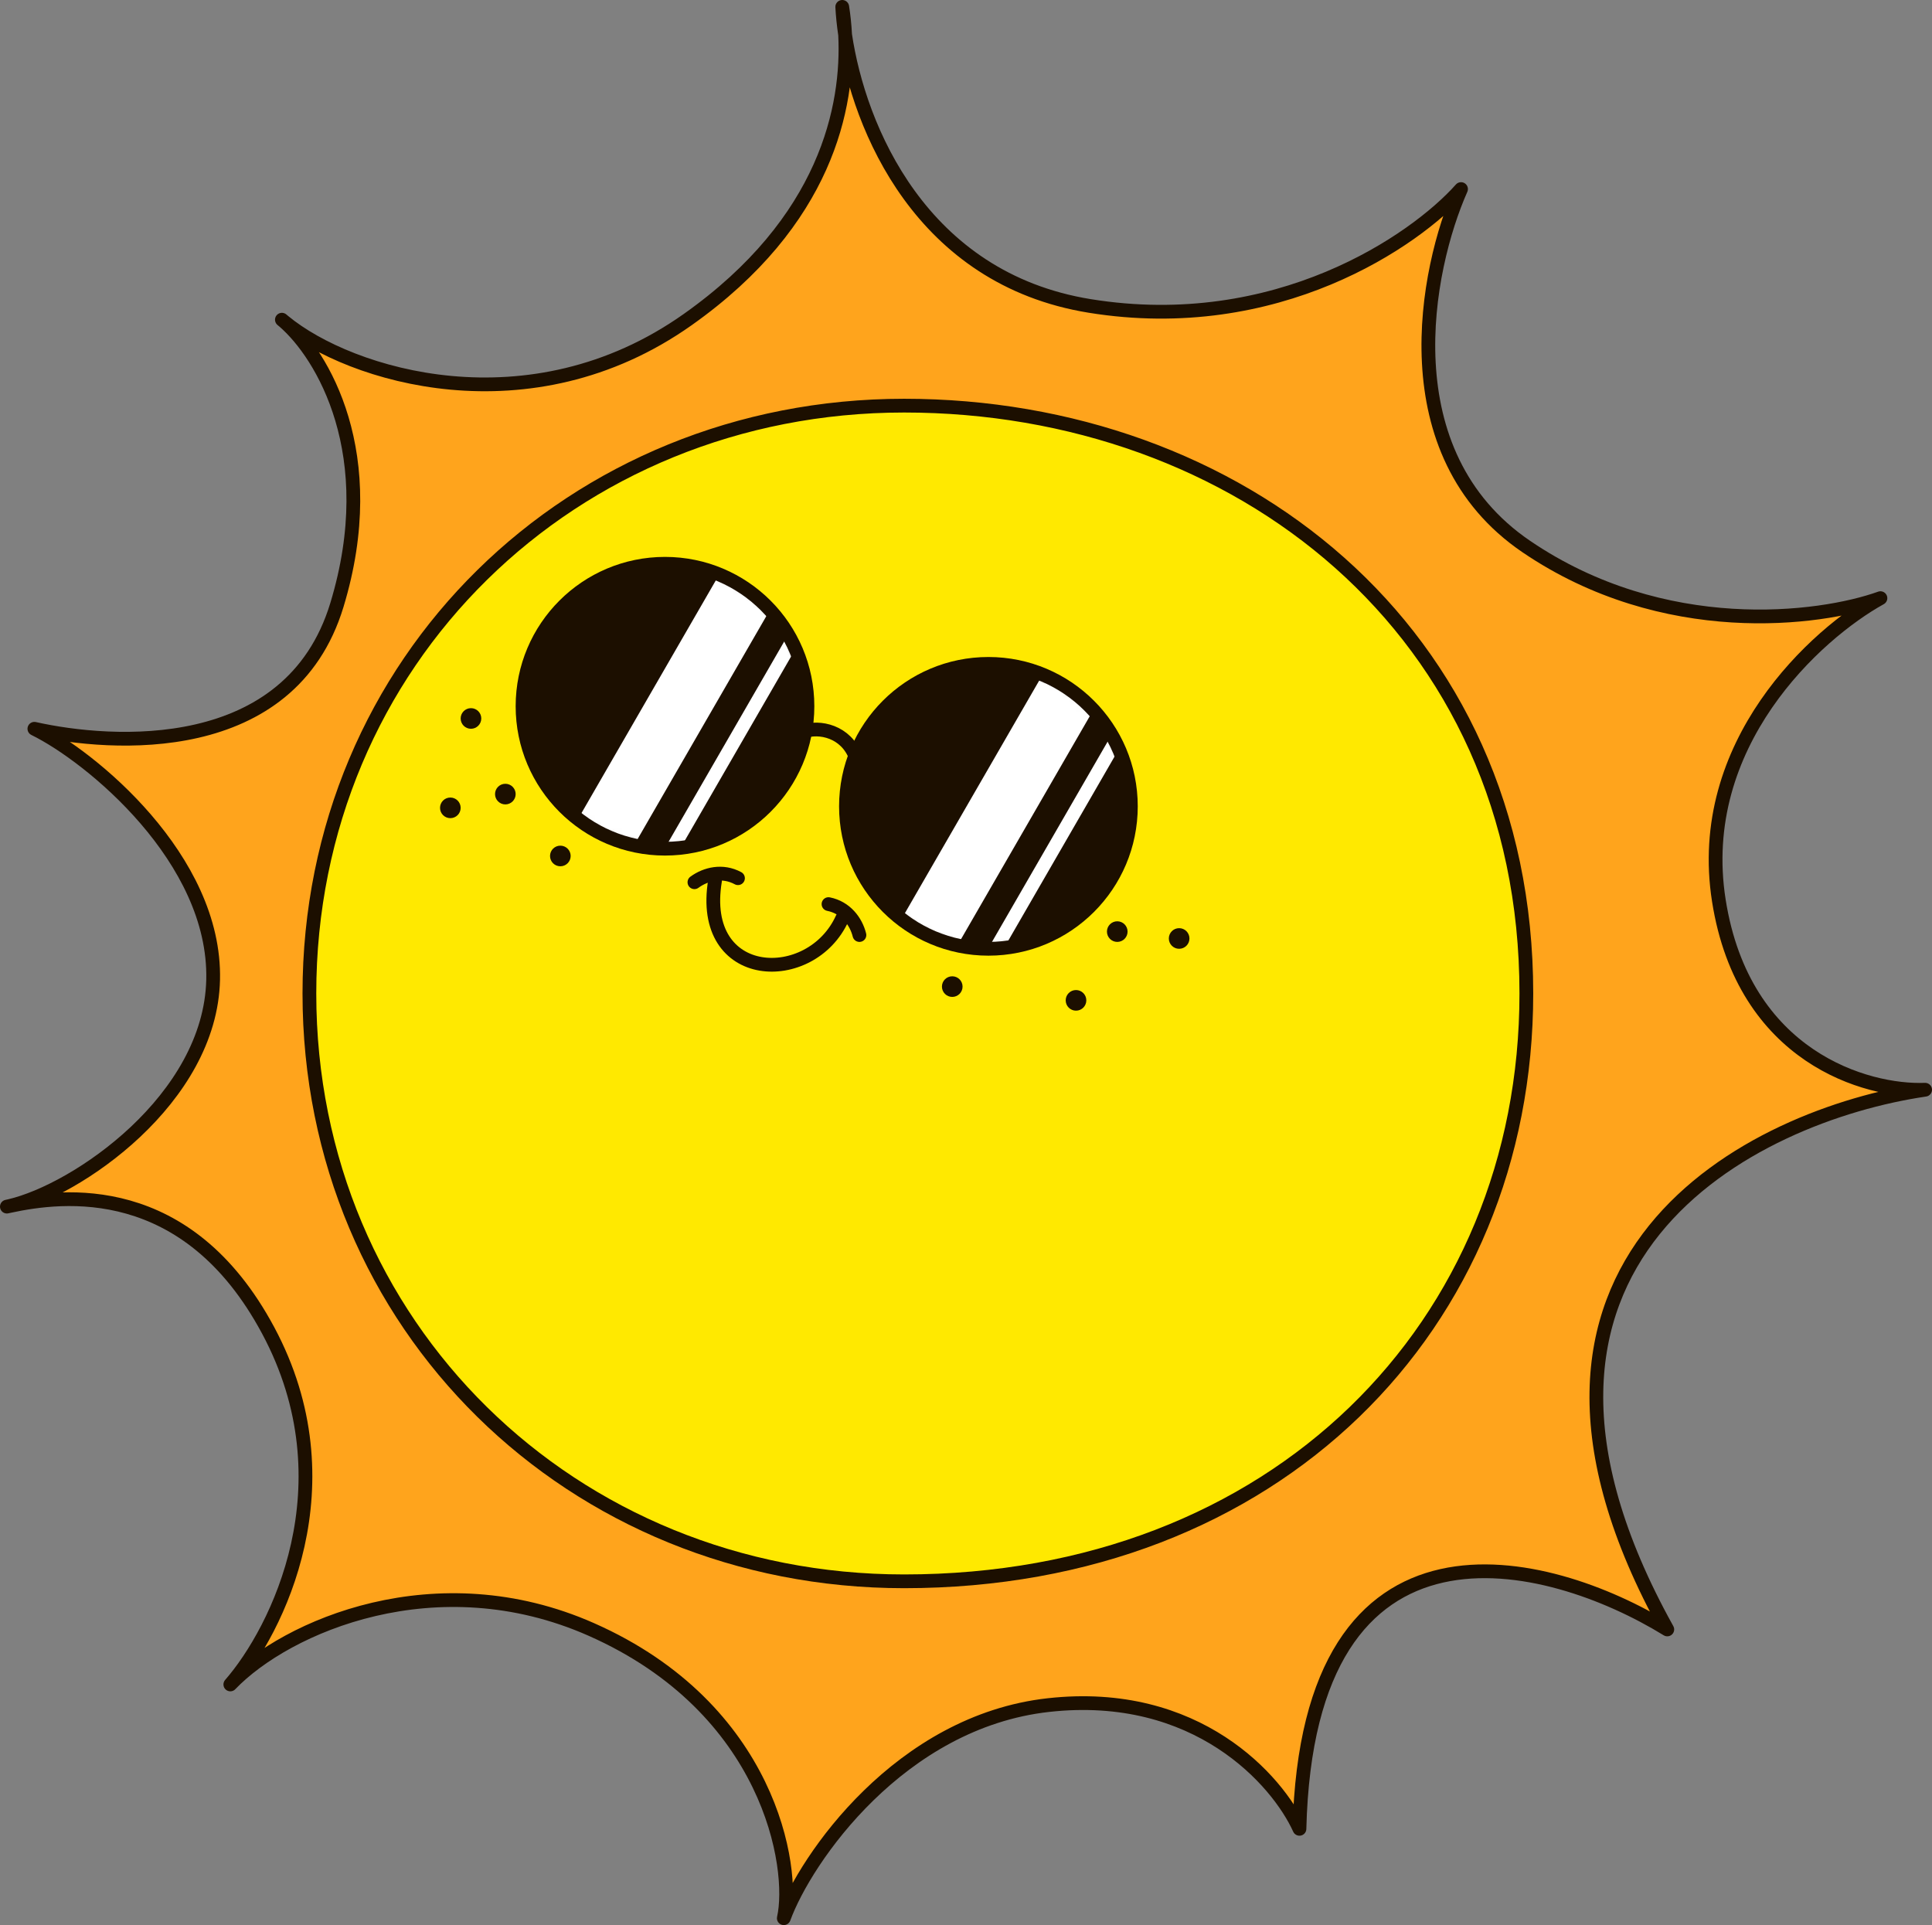 <svg width="281" height="280" viewBox="0 0 281 280" fill="none" xmlns="http://www.w3.org/2000/svg">
<rect x="0" y="0" width="281" height="280" fill="#808080" stroke="none"/>
<path d="M212.5 27.5C207.334 39.167 202 65.9 222 79.5C242 93.1 264.667 90.167 273.5 87C264.167 92.167 246.4 108.2 250 131C253.6 153.8 271.5 158.833 280 158.5C255 162.167 212.5 183 242.5 237C225.167 226.333 190.2 217.2 189 266C185.833 259 174.1 245.6 152.5 248C130.9 250.4 117.167 270.333 114 279C115.667 271.667 112 248.5 86 237C63.5 227.048 41.667 236.5 33.5 245C40.333 237.167 51 215.9 39 193.5C27.196 171.466 9.103 173.751 1.377 175.417C1.25 175.447 1.124 175.474 1 175.5C1.123 175.473 1.248 175.445 1.377 175.417C11.175 173.156 30.605 159.874 31 142.5C31.4 124.9 13.167 110 5 106C16.167 108.5 42.2 110.4 49 88C55.677 66.006 46.832 51.531 41.303 46.754C41.2 46.67 41.099 46.585 41 46.5C41.1 46.581 41.2 46.666 41.303 46.754C50.894 54.675 77.046 62.726 100 46.5C120.268 32.173 123.44 15.404 122.918 5.059C122.701 3.598 122.565 2.234 122.5 1C122.69 2.201 122.842 3.563 122.918 5.059C124.932 18.606 133.949 40.529 158.5 44.5C185.7 48.9 205.833 35 212.5 27.5Z" fill="#FFA41C" stroke="#1C0F00" stroke-width="2" stroke-linecap="round" stroke-linejoin="round"/>
<path d="M222 144.5C222 192.825 185.5 230 131.5 230C83.175 230 45 192.825 45 144.5C45 96.175 83.175 59 131.5 59C179.825 59 222 91.5 222 144.5Z" fill="#FFE900" stroke="#1C0F00" stroke-width="2" stroke-linecap="round" stroke-linejoin="round"/>
<path d="M125 136C124.5 134 123 132 120.501 131.5" stroke="#1C0F00" stroke-width="2" stroke-linecap="round" stroke-linejoin="round"/>
<path d="M101 128.321C102.662 127.102 105.094 126.522 107.336 127.734" stroke="#1C0F00" stroke-width="2" stroke-linecap="round" stroke-linejoin="round"/>
<path d="M104.001 128.064C101.501 143.064 118 143.564 122.501 133.564" stroke="#1C0F00" stroke-width="2" stroke-linecap="round" stroke-linejoin="round"/>
<path d="M116.353 106.607C118.56 105.52 122.48 106.08 124.16 109.44" stroke="#1C0F00" stroke-width="2" stroke-linecap="round" stroke-linejoin="round"/>
<circle cx="96.72" cy="102.72" r="20.72" fill="#1C0F00"/>
<mask id="mask0_4420_1488" style="mask-type:alpha" maskUnits="userSpaceOnUse" x="76" y="82" width="42" height="42">
<circle cx="96.72" cy="102.72" r="20.72" fill="black"/>
</mask>
<g mask="url(#mask0_4420_1488)">
<rect x="106.801" y="79.76" width="8.96" height="50.4" transform="rotate(30 106.801 79.76)" fill="white"/>
<rect x="118" y="86.48" width="1.959" height="50.4" transform="rotate(30 118 86.48)" fill="white"/>
</g>
<circle cx="96.72" cy="102.72" r="20.72" stroke="#1C0F00" stroke-width="2" stroke-linecap="round" stroke-linejoin="round"/>
<circle cx="143.76" cy="117.28" r="20.72" fill="#1C0F00"/>
<mask id="mask1_4420_1488" style="mask-type:alpha" maskUnits="userSpaceOnUse" x="123" y="96" width="42" height="42">
<circle cx="143.76" cy="117.28" r="20.72" fill="black"/>
</mask>
<g mask="url(#mask1_4420_1488)">
<rect x="153.84" y="94.32" width="8.96" height="50.4" transform="rotate(30 153.84 94.32)" fill="white"/>
<rect x="165.04" y="101.04" width="1.959" height="50.4" transform="rotate(30 165.04 101.04)" fill="white"/>
</g>
<circle cx="143.76" cy="117.28" r="20.72" stroke="#1C0F00" stroke-width="2" stroke-linecap="round" stroke-linejoin="round"/>
<circle cx="156.5" cy="145.5" r="1.5" fill="#1C0F00"/>
<circle cx="138.5" cy="143.5" r="1.5" fill="#1C0F00"/>
<circle cx="171.5" cy="136.5" r="1.5" fill="#1C0F00"/>
<circle cx="162.5" cy="135.5" r="1.5" fill="#1C0F00"/>
<circle cx="68.5" cy="104.5" r="1.5" fill="#1C0F00"/>
<circle cx="73.5" cy="115.5" r="1.5" fill="#1C0F00"/>
<circle cx="65.5" cy="117.5" r="1.5" fill="#1C0F00"/>
<circle cx="81.5" cy="124.5" r="1.5" fill="#1C0F00"/>
</svg>
